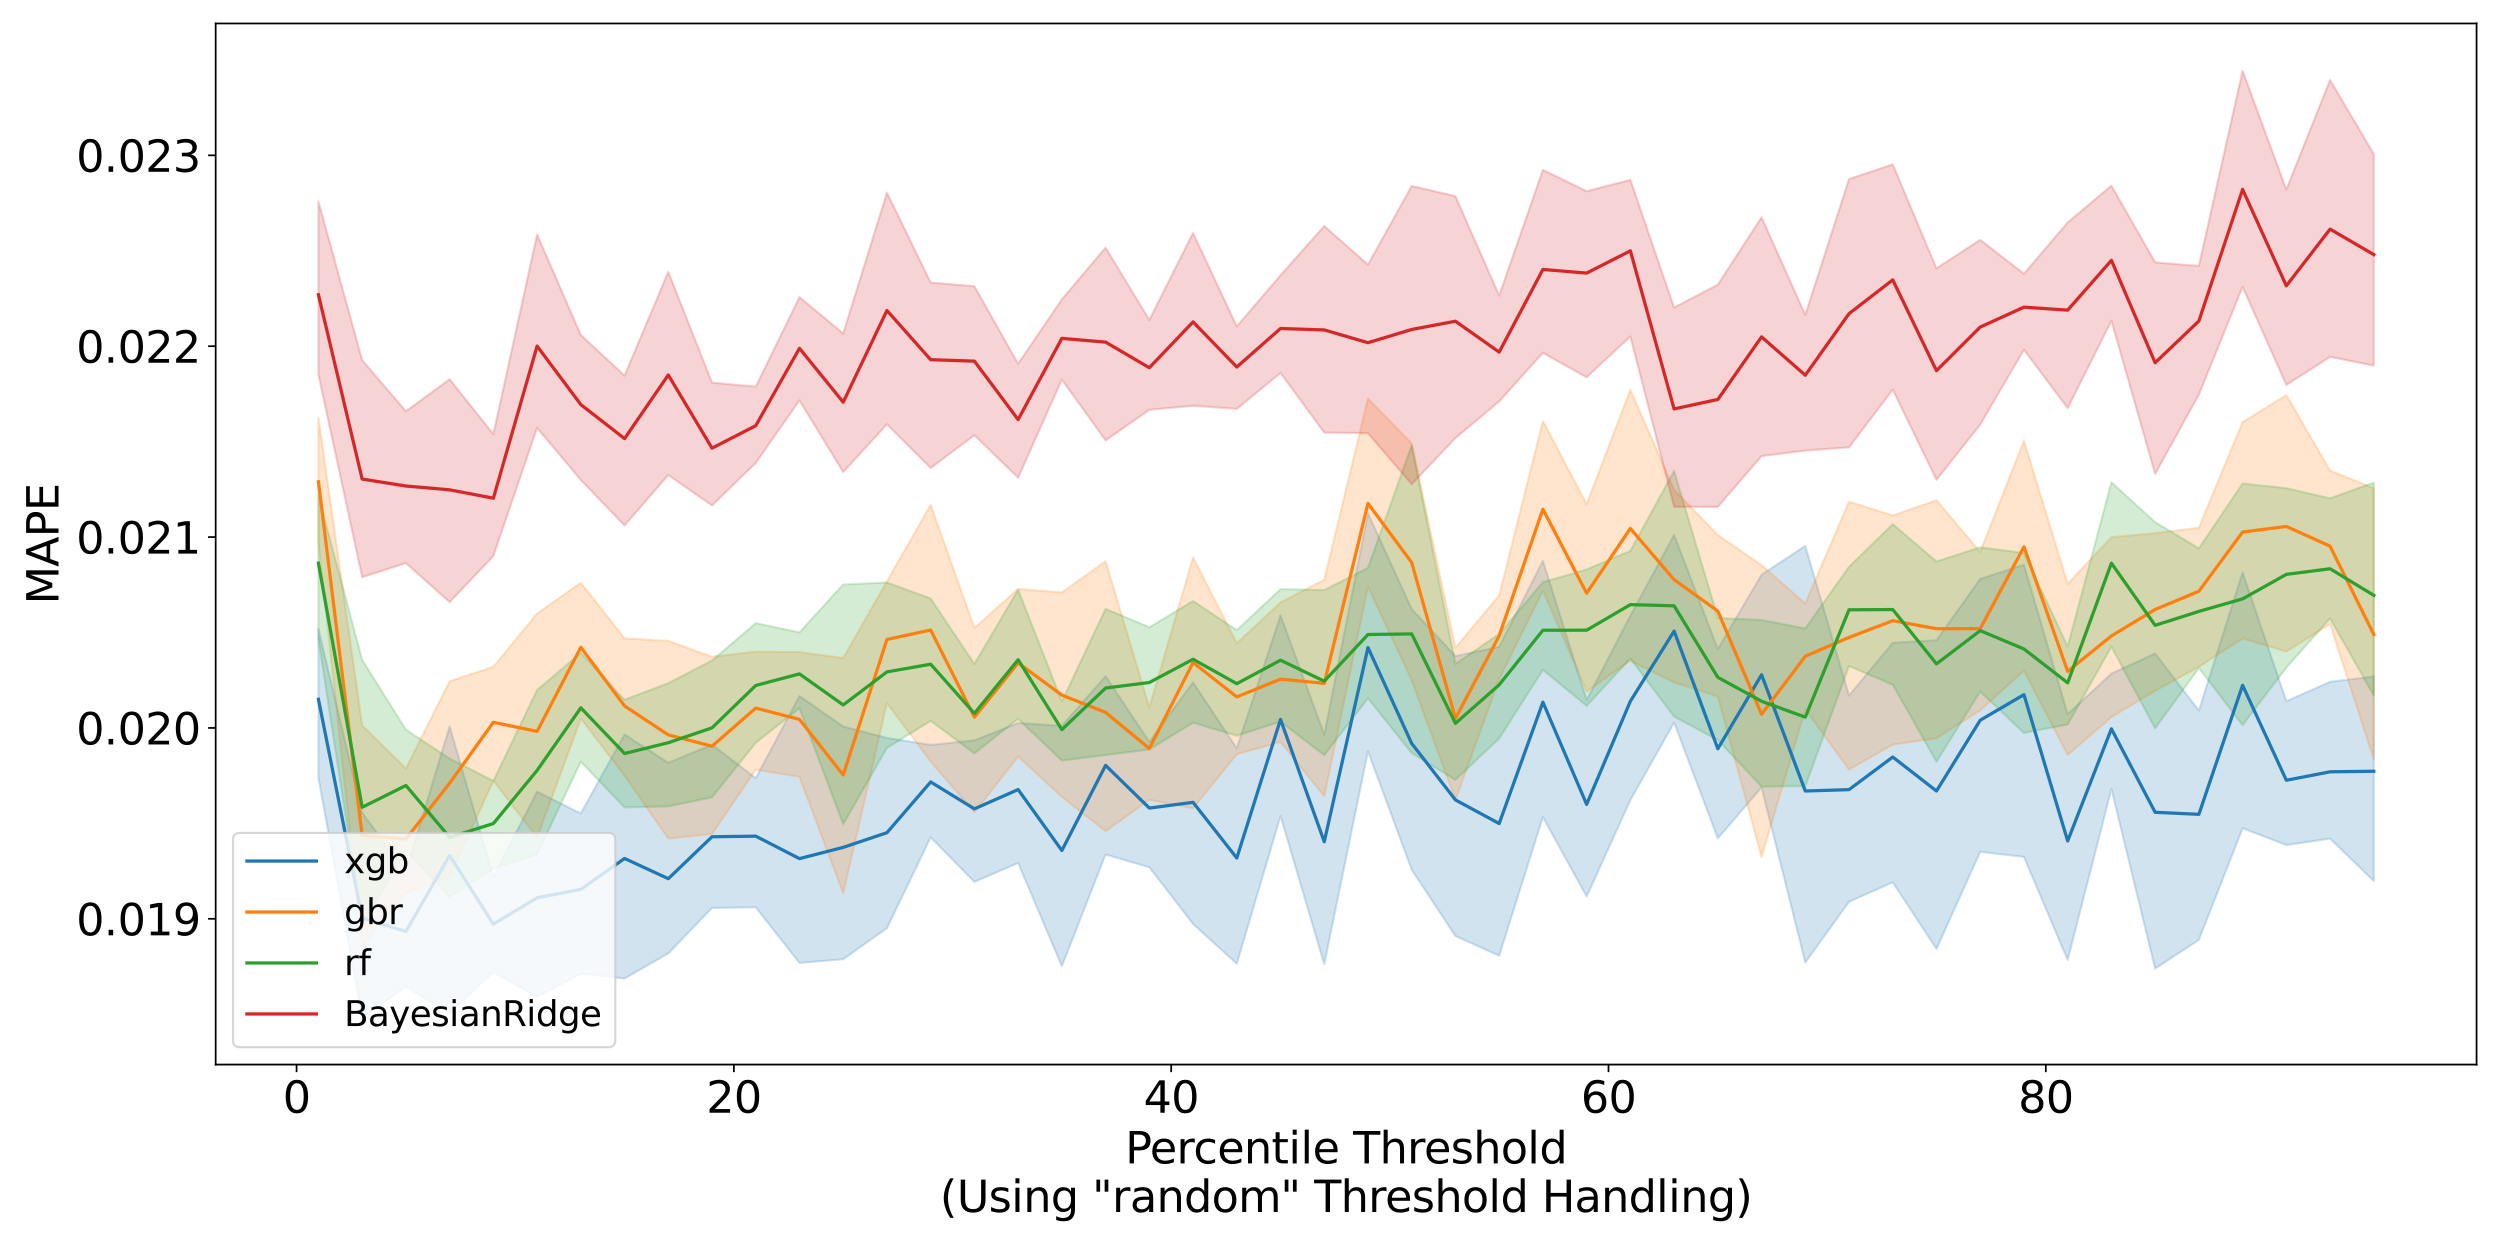 <?xml version="1.0" encoding="utf-8" standalone="no"?>
<!DOCTYPE svg PUBLIC "-//W3C//DTD SVG 1.1//EN"
  "http://www.w3.org/Graphics/SVG/1.1/DTD/svg11.dtd">
<svg xmlns:xlink="http://www.w3.org/1999/xlink" width="1152pt" height="576pt" viewBox="0 0 1152 576" xmlns="http://www.w3.org/2000/svg" version="1.1">
 <defs>
  <style type="text/css">*{stroke-linejoin: round; stroke-linecap: butt}</style>
 </defs>
 <g id="figure_1">
  <g id="patch_1">
   <path d="M 0 576 
L 1152 576 
L 1152 0 
L 0 0 
z
" style="fill: #ffffff"/>
  </g>
  <g id="axes_1">
   <g id="patch_2">
    <path d="M 99.38 490.552 
L 1141.2 490.552 
L 1141.2 10.8 
L 99.38 10.8 
z
" style="fill: #ffffff"/>
   </g>
   <g id="PolyCollection_1">
    <defs>
     <path id="m2c3cbd3c19" d="M 146.735 -286.151 
L 146.735 -217.524 
L 166.887 -107.255 
L 187.038 -121.254 
L 207.189 -109.098 
L 227.34 -128.047 
L 247.492 -116.698 
L 267.643 -127.237 
L 287.794 -125.105 
L 307.946 -136.666 
L 328.097 -157.6 
L 348.248 -157.932 
L 368.399 -132.277 
L 388.551 -133.986 
L 408.702 -148.294 
L 428.853 -190.174 
L 449.004 -169.635 
L 469.156 -178.336 
L 489.307 -130.761 
L 509.458 -182.232 
L 529.609 -176.358 
L 549.761 -150.241 
L 569.912 -131.904 
L 590.063 -199.939 
L 610.214 -131.667 
L 630.366 -229.806 
L 650.517 -175.215 
L 670.668 -144.664 
L 690.819 -135.603 
L 710.971 -199.501 
L 731.122 -162.869 
L 751.273 -207.335 
L 771.424 -243.031 
L 791.576 -189.682 
L 811.727 -213.12 
L 831.878 -132.445 
L 852.029 -160.469 
L 872.181 -169.432 
L 892.332 -138.729 
L 912.483 -183.467 
L 932.634 -181.142 
L 952.786 -133.63 
L 972.937 -212.409 
L 993.088 -129.643 
L 1013.24 -142.918 
L 1033.391 -194.331 
L 1053.542 -186.62 
L 1073.693 -189.55 
L 1093.845 -170.018 
L 1093.845 -264.283 
L 1093.845 -264.283 
L 1073.693 -261.834 
L 1053.542 -252.901 
L 1033.391 -312.299 
L 1013.24 -248.585 
L 993.088 -274.889 
L 972.937 -265.61 
L 952.786 -246.943 
L 932.634 -315.775 
L 912.483 -309.246 
L 892.332 -280.991 
L 872.181 -279.812 
L 852.029 -255.478 
L 831.878 -324.448 
L 811.727 -311.171 
L 791.576 -276.932 
L 771.424 -329.552 
L 751.273 -292.272 
L 731.122 -253.454 
L 710.971 -317.601 
L 690.819 -277.945 
L 670.668 -273.712 
L 650.517 -295.328 
L 630.366 -339.517 
L 610.214 -237.54 
L 590.063 -292.468 
L 569.912 -231.173 
L 549.761 -261.561 
L 529.609 -234.202 
L 509.458 -264.391 
L 489.307 -241.595 
L 469.156 -242.819 
L 449.004 -234.85 
L 428.853 -232.769 
L 408.702 -235.938 
L 388.551 -241.241 
L 368.399 -255.28 
L 348.248 -217.432 
L 328.097 -232.879 
L 307.946 -224.508 
L 287.794 -237.591 
L 267.643 -201.154 
L 247.492 -211.224 
L 227.34 -171.932 
L 207.189 -241.326 
L 187.038 -174.537 
L 166.887 -201.434 
L 146.735 -286.151 
z
" style="stroke: #1f77b4; stroke-opacity: 0.2"/>
    </defs>
    <g clip-path="url(#p893ae09d2e)">
     <use xlink:href="#m2c3cbd3c19" x="0" y="576" style="fill: #1f77b4; fill-opacity: 0.2; stroke: #1f77b4; stroke-opacity: 0.2"/>
    </g>
   </g>
   <g id="PolyCollection_2">
    <defs>
     <path id="mc0ac352862" d="M 146.735 -383.534 
L 146.735 -326.008 
L 166.887 -140.232 
L 187.038 -164.524 
L 207.189 -171.941 
L 227.34 -216.276 
L 247.492 -190.003 
L 267.643 -244.91 
L 287.794 -218.565 
L 307.946 -189.587 
L 328.097 -191.722 
L 348.248 -221.334 
L 368.399 -218.039 
L 388.551 -164.346 
L 408.702 -252.046 
L 428.853 -225.056 
L 449.004 -201.666 
L 469.156 -227.379 
L 489.307 -208.795 
L 509.458 -192.961 
L 529.609 -207.47 
L 549.761 -203.503 
L 569.912 -228.451 
L 590.063 -234.087 
L 610.214 -209.067 
L 630.366 -305.666 
L 650.517 -262.521 
L 670.668 -207.445 
L 690.819 -263.051 
L 710.971 -303.805 
L 731.122 -257.378 
L 751.273 -271.54 
L 771.424 -261.553 
L 791.576 -255.062 
L 811.727 -181.079 
L 831.878 -249.144 
L 852.029 -221.348 
L 872.181 -232.882 
L 892.332 -235.81 
L 912.483 -248.701 
L 932.634 -266.959 
L 952.786 -228.162 
L 972.937 -245.57 
L 993.088 -257.695 
L 1013.24 -268.733 
L 1033.391 -281.8 
L 1053.542 -275.757 
L 1073.693 -288.427 
L 1093.845 -226.08 
L 1093.845 -351.021 
L 1093.845 -351.021 
L 1073.693 -359.148 
L 1053.542 -393.969 
L 1033.391 -381.466 
L 1013.24 -332.814 
L 993.088 -330.298 
L 972.937 -328.483 
L 952.786 -306.934 
L 932.634 -372.979 
L 912.483 -321.577 
L 892.332 -345.492 
L 872.181 -338.479 
L 852.029 -344.841 
L 831.878 -297.911 
L 811.727 -315.57 
L 791.576 -329.488 
L 771.424 -350.324 
L 751.273 -396.38 
L 731.122 -343.705 
L 710.971 -382.022 
L 690.819 -301.627 
L 670.668 -277.541 
L 650.517 -371.632 
L 630.366 -392.308 
L 610.214 -308.871 
L 590.063 -298.366 
L 569.912 -279.578 
L 549.761 -319.139 
L 529.609 -249.971 
L 509.458 -317.379 
L 489.307 -303.003 
L 469.156 -304.608 
L 449.004 -286.631 
L 428.853 -343.39 
L 408.702 -308.098 
L 388.551 -272.777 
L 368.399 -275.509 
L 348.248 -275.695 
L 328.097 -273.377 
L 307.946 -280.691 
L 287.794 -281.833 
L 267.643 -307.468 
L 247.492 -293.276 
L 227.34 -268.733 
L 207.189 -262.072 
L 187.038 -221.887 
L 166.887 -241.757 
L 146.735 -383.534 
z
" style="stroke: #ff7f0e; stroke-opacity: 0.2"/>
    </defs>
    <g clip-path="url(#p893ae09d2e)">
     <use xlink:href="#mc0ac352862" x="0" y="576" style="fill: #ff7f0e; fill-opacity: 0.2; stroke: #ff7f0e; stroke-opacity: 0.2"/>
    </g>
   </g>
   <g id="PolyCollection_3">
    <defs>
     <path id="mad4a4f0d35" d="M 146.735 -347.508 
L 146.735 -281.497 
L 166.887 -149.907 
L 187.038 -184.139 
L 207.189 -162.682 
L 227.34 -175.833 
L 247.492 -182.322 
L 267.643 -225.033 
L 287.794 -203.907 
L 307.946 -204.422 
L 328.097 -208.599 
L 348.248 -233.718 
L 368.399 -249.663 
L 388.551 -196.211 
L 408.702 -231.353 
L 428.853 -243.796 
L 449.004 -228.855 
L 469.156 -244.765 
L 489.307 -225.516 
L 509.458 -228.067 
L 529.609 -230.636 
L 549.761 -242.966 
L 569.912 -236.98 
L 590.063 -243.465 
L 610.214 -227.999 
L 630.366 -254.284 
L 650.517 -228.95 
L 670.668 -216.645 
L 690.819 -235.701 
L 710.971 -267.339 
L 731.122 -250.741 
L 751.273 -272.596 
L 771.424 -245.778 
L 791.576 -235.014 
L 811.727 -213.519 
L 831.878 -213.732 
L 852.029 -269.095 
L 872.181 -260.478 
L 892.332 -224.966 
L 912.483 -257.33 
L 932.634 -238.247 
L 952.786 -242.147 
L 972.937 -278.008 
L 993.088 -240.353 
L 1013.24 -268.184 
L 1033.391 -241.868 
L 1053.542 -268.384 
L 1073.693 -291.046 
L 1093.845 -255.484 
L 1093.845 -353.648 
L 1093.845 -353.648 
L 1073.693 -346.365 
L 1053.542 -351.057 
L 1033.391 -353.205 
L 1013.24 -323.32 
L 993.088 -335.376 
L 972.937 -353.789 
L 952.786 -278.111 
L 932.634 -321.181 
L 912.483 -323.818 
L 892.332 -317.273 
L 872.181 -334.465 
L 852.029 -314.846 
L 831.878 -286.402 
L 811.727 -290.314 
L 791.576 -291.231 
L 771.424 -359.062 
L 751.273 -322.173 
L 731.122 -313.595 
L 710.971 -307.764 
L 690.819 -283.849 
L 670.668 -270.058 
L 650.517 -370.814 
L 630.366 -314.373 
L 610.214 -304.115 
L 590.063 -304.513 
L 569.912 -285.647 
L 549.761 -299.046 
L 529.609 -286.962 
L 509.458 -295.438 
L 489.307 -252.804 
L 469.156 -304.242 
L 449.004 -270.058 
L 428.853 -300.211 
L 408.702 -307.583 
L 388.551 -306.69 
L 368.399 -284.604 
L 348.248 -288.86 
L 328.097 -271.645 
L 307.946 -261.199 
L 287.794 -253.559 
L 267.643 -275.174 
L 247.492 -258.037 
L 227.34 -216.153 
L 207.189 -226.416 
L 187.038 -239.787 
L 166.887 -271.904 
L 146.735 -347.508 
z
" style="stroke: #2ca02c; stroke-opacity: 0.2"/>
    </defs>
    <g clip-path="url(#p893ae09d2e)">
     <use xlink:href="#mad4a4f0d35" x="0" y="576" style="fill: #2ca02c; fill-opacity: 0.2; stroke: #2ca02c; stroke-opacity: 0.2"/>
    </g>
   </g>
   <g id="PolyCollection_4">
    <defs>
     <path id="m370e04ff31" d="M 146.735 -483.235 
L 146.735 -403.344 
L 166.887 -310.024 
L 187.038 -316.518 
L 207.189 -298.532 
L 227.34 -319.762 
L 247.492 -378.831 
L 267.643 -354.822 
L 287.794 -333.839 
L 307.946 -357.134 
L 328.097 -343.059 
L 348.248 -362.679 
L 368.399 -391.475 
L 388.551 -358.488 
L 408.702 -380.457 
L 428.853 -360.327 
L 449.004 -375.444 
L 469.156 -355.845 
L 489.307 -401.091 
L 509.458 -373.067 
L 529.609 -387.157 
L 549.761 -389.008 
L 569.912 -387.603 
L 590.063 -404.126 
L 610.214 -376.642 
L 630.366 -376.393 
L 650.517 -352.879 
L 670.668 -374.121 
L 690.819 -391.02 
L 710.971 -413.405 
L 731.122 -402.143 
L 751.273 -420.951 
L 771.424 -342.48 
L 791.576 -342.408 
L 811.727 -365.824 
L 831.878 -368.377 
L 852.029 -369.859 
L 872.181 -396.463 
L 892.332 -354.908 
L 912.483 -380.372 
L 932.634 -414.847 
L 952.786 -387.912 
L 972.937 -428.147 
L 993.088 -357.583 
L 1013.24 -394.148 
L 1033.391 -443.788 
L 1053.542 -398.613 
L 1073.693 -411.548 
L 1093.845 -407.517 
L 1093.845 -505.067 
L 1093.845 -505.067 
L 1073.693 -539.118 
L 1053.542 -488.686 
L 1033.391 -543.393 
L 1013.24 -453.462 
L 993.088 -455.103 
L 972.937 -490.476 
L 952.786 -473.491 
L 932.634 -449.861 
L 912.483 -465.497 
L 892.332 -452.378 
L 872.181 -500.256 
L 852.029 -493.499 
L 831.878 -430.925 
L 811.727 -475.904 
L 791.576 -444.837 
L 771.424 -434.299 
L 751.273 -493.127 
L 731.122 -487.882 
L 710.971 -497.749 
L 690.819 -439.802 
L 670.668 -485.626 
L 650.517 -490.3 
L 630.366 -454.049 
L 610.214 -471.866 
L 590.063 -449.158 
L 569.912 -425.622 
L 549.761 -468.683 
L 529.609 -428.607 
L 509.458 -461.898 
L 489.307 -438.045 
L 469.156 -408.372 
L 449.004 -444.082 
L 428.853 -445.817 
L 408.702 -487.25 
L 388.551 -422.317 
L 368.399 -439.103 
L 348.248 -397.834 
L 328.097 -399.71 
L 307.946 -450.756 
L 287.794 -402.942 
L 267.643 -421.639 
L 247.492 -467.957 
L 227.34 -375.924 
L 207.189 -401.235 
L 187.038 -386.495 
L 166.887 -410.069 
L 146.735 -483.235 
z
" style="stroke: #d62728; stroke-opacity: 0.2"/>
    </defs>
    <g clip-path="url(#p893ae09d2e)">
     <use xlink:href="#m370e04ff31" x="0" y="576" style="fill: #d62728; fill-opacity: 0.2; stroke: #d62728; stroke-opacity: 0.2"/>
    </g>
   </g>
   <g id="matplotlib.axis_1">
    <g id="xtick_1">
     <g id="line2d_1">
      <defs>
       <path id="mf4f079afed" d="M 0 0 
L 0 3.5 
" style="stroke: #000000; stroke-width: 0.8"/>
      </defs>
      <g>
       <use xlink:href="#mf4f079afed" x="136.66" y="490.552" style="stroke: #000000; stroke-width: 0.8"/>
      </g>
     </g>
     <g id="text_1">
      <!-- 0 -->
      <g transform="translate(130.297 512.749) scale(0.2 -0.2)">
       <defs>
        <path id="DejaVuSans-30" d="M 2034 4250 
Q 1547 4250 1301 3770 
Q 1056 3291 1056 2328 
Q 1056 1369 1301 889 
Q 1547 409 2034 409 
Q 2525 409 2770 889 
Q 3016 1369 3016 2328 
Q 3016 3291 2770 3770 
Q 2525 4250 2034 4250 
z
M 2034 4750 
Q 2819 4750 3233 4129 
Q 3647 3509 3647 2328 
Q 3647 1150 3233 529 
Q 2819 -91 2034 -91 
Q 1250 -91 836 529 
Q 422 1150 422 2328 
Q 422 3509 836 4129 
Q 1250 4750 2034 4750 
z
" transform="scale(0.016)"/>
       </defs>
       <use xlink:href="#DejaVuSans-30"/>
      </g>
     </g>
    </g>
    <g id="xtick_2">
     <g id="line2d_2">
      <g>
       <use xlink:href="#mf4f079afed" x="338.172" y="490.552" style="stroke: #000000; stroke-width: 0.8"/>
      </g>
     </g>
     <g id="text_2">
      <!-- 20 -->
      <g transform="translate(325.447 512.749) scale(0.2 -0.2)">
       <defs>
        <path id="DejaVuSans-32" d="M 1228 531 
L 3431 531 
L 3431 0 
L 469 0 
L 469 531 
Q 828 903 1448 1529 
Q 2069 2156 2228 2338 
Q 2531 2678 2651 2914 
Q 2772 3150 2772 3378 
Q 2772 3750 2511 3984 
Q 2250 4219 1831 4219 
Q 1534 4219 1204 4116 
Q 875 4013 500 3803 
L 500 4441 
Q 881 4594 1212 4672 
Q 1544 4750 1819 4750 
Q 2544 4750 2975 4387 
Q 3406 4025 3406 3419 
Q 3406 3131 3298 2873 
Q 3191 2616 2906 2266 
Q 2828 2175 2409 1742 
Q 1991 1309 1228 531 
z
" transform="scale(0.016)"/>
       </defs>
       <use xlink:href="#DejaVuSans-32"/>
       <use xlink:href="#DejaVuSans-30" x="63.623"/>
      </g>
     </g>
    </g>
    <g id="xtick_3">
     <g id="line2d_3">
      <g>
       <use xlink:href="#mf4f079afed" x="539.685" y="490.552" style="stroke: #000000; stroke-width: 0.8"/>
      </g>
     </g>
     <g id="text_3">
      <!-- 40 -->
      <g transform="translate(526.96 512.749) scale(0.2 -0.2)">
       <defs>
        <path id="DejaVuSans-34" d="M 2419 4116 
L 825 1625 
L 2419 1625 
L 2419 4116 
z
M 2253 4666 
L 3047 4666 
L 3047 1625 
L 3713 1625 
L 3713 1100 
L 3047 1100 
L 3047 0 
L 2419 0 
L 2419 1100 
L 313 1100 
L 313 1709 
L 2253 4666 
z
" transform="scale(0.016)"/>
       </defs>
       <use xlink:href="#DejaVuSans-34"/>
       <use xlink:href="#DejaVuSans-30" x="63.623"/>
      </g>
     </g>
    </g>
    <g id="xtick_4">
     <g id="line2d_4">
      <g>
       <use xlink:href="#mf4f079afed" x="741.198" y="490.552" style="stroke: #000000; stroke-width: 0.8"/>
      </g>
     </g>
     <g id="text_4">
      <!-- 60 -->
      <g transform="translate(728.473 512.749) scale(0.2 -0.2)">
       <defs>
        <path id="DejaVuSans-36" d="M 2113 2584 
Q 1688 2584 1439 2293 
Q 1191 2003 1191 1497 
Q 1191 994 1439 701 
Q 1688 409 2113 409 
Q 2538 409 2786 701 
Q 3034 994 3034 1497 
Q 3034 2003 2786 2293 
Q 2538 2584 2113 2584 
z
M 3366 4563 
L 3366 3988 
Q 3128 4100 2886 4159 
Q 2644 4219 2406 4219 
Q 1781 4219 1451 3797 
Q 1122 3375 1075 2522 
Q 1259 2794 1537 2939 
Q 1816 3084 2150 3084 
Q 2853 3084 3261 2657 
Q 3669 2231 3669 1497 
Q 3669 778 3244 343 
Q 2819 -91 2113 -91 
Q 1303 -91 875 529 
Q 447 1150 447 2328 
Q 447 3434 972 4092 
Q 1497 4750 2381 4750 
Q 2619 4750 2861 4703 
Q 3103 4656 3366 4563 
z
" transform="scale(0.016)"/>
       </defs>
       <use xlink:href="#DejaVuSans-36"/>
       <use xlink:href="#DejaVuSans-30" x="63.623"/>
      </g>
     </g>
    </g>
    <g id="xtick_5">
     <g id="line2d_5">
      <g>
       <use xlink:href="#mf4f079afed" x="942.71" y="490.552" style="stroke: #000000; stroke-width: 0.8"/>
      </g>
     </g>
     <g id="text_5">
      <!-- 80 -->
      <g transform="translate(929.985 512.749) scale(0.2 -0.2)">
       <defs>
        <path id="DejaVuSans-38" d="M 2034 2216 
Q 1584 2216 1326 1975 
Q 1069 1734 1069 1313 
Q 1069 891 1326 650 
Q 1584 409 2034 409 
Q 2484 409 2743 651 
Q 3003 894 3003 1313 
Q 3003 1734 2745 1975 
Q 2488 2216 2034 2216 
z
M 1403 2484 
Q 997 2584 770 2862 
Q 544 3141 544 3541 
Q 544 4100 942 4425 
Q 1341 4750 2034 4750 
Q 2731 4750 3128 4425 
Q 3525 4100 3525 3541 
Q 3525 3141 3298 2862 
Q 3072 2584 2669 2484 
Q 3125 2378 3379 2068 
Q 3634 1759 3634 1313 
Q 3634 634 3220 271 
Q 2806 -91 2034 -91 
Q 1263 -91 848 271 
Q 434 634 434 1313 
Q 434 1759 690 2068 
Q 947 2378 1403 2484 
z
M 1172 3481 
Q 1172 3119 1398 2916 
Q 1625 2713 2034 2713 
Q 2441 2713 2670 2916 
Q 2900 3119 2900 3481 
Q 2900 3844 2670 4047 
Q 2441 4250 2034 4250 
Q 1625 4250 1398 4047 
Q 1172 3844 1172 3481 
z
" transform="scale(0.016)"/>
       </defs>
       <use xlink:href="#DejaVuSans-38"/>
       <use xlink:href="#DejaVuSans-30" x="63.623"/>
      </g>
     </g>
    </g>
    <g id="text_6">
     <!-- Percentile Threshold -->
     <g transform="translate(518.51 536.105) scale(0.2 -0.2)">
      <defs>
       <path id="DejaVuSans-50" d="M 1259 4147 
L 1259 2394 
L 2053 2394 
Q 2494 2394 2734 2622 
Q 2975 2850 2975 3272 
Q 2975 3691 2734 3919 
Q 2494 4147 2053 4147 
L 1259 4147 
z
M 628 4666 
L 2053 4666 
Q 2838 4666 3239 4311 
Q 3641 3956 3641 3272 
Q 3641 2581 3239 2228 
Q 2838 1875 2053 1875 
L 1259 1875 
L 1259 0 
L 628 0 
L 628 4666 
z
" transform="scale(0.016)"/>
       <path id="DejaVuSans-65" d="M 3597 1894 
L 3597 1613 
L 953 1613 
Q 991 1019 1311 708 
Q 1631 397 2203 397 
Q 2534 397 2845 478 
Q 3156 559 3463 722 
L 3463 178 
Q 3153 47 2828 -22 
Q 2503 -91 2169 -91 
Q 1331 -91 842 396 
Q 353 884 353 1716 
Q 353 2575 817 3079 
Q 1281 3584 2069 3584 
Q 2775 3584 3186 3129 
Q 3597 2675 3597 1894 
z
M 3022 2063 
Q 3016 2534 2758 2815 
Q 2500 3097 2075 3097 
Q 1594 3097 1305 2825 
Q 1016 2553 972 2059 
L 3022 2063 
z
" transform="scale(0.016)"/>
       <path id="DejaVuSans-72" d="M 2631 2963 
Q 2534 3019 2420 3045 
Q 2306 3072 2169 3072 
Q 1681 3072 1420 2755 
Q 1159 2438 1159 1844 
L 1159 0 
L 581 0 
L 581 3500 
L 1159 3500 
L 1159 2956 
Q 1341 3275 1631 3429 
Q 1922 3584 2338 3584 
Q 2397 3584 2469 3576 
Q 2541 3569 2628 3553 
L 2631 2963 
z
" transform="scale(0.016)"/>
       <path id="DejaVuSans-63" d="M 3122 3366 
L 3122 2828 
Q 2878 2963 2633 3030 
Q 2388 3097 2138 3097 
Q 1578 3097 1268 2742 
Q 959 2388 959 1747 
Q 959 1106 1268 751 
Q 1578 397 2138 397 
Q 2388 397 2633 464 
Q 2878 531 3122 666 
L 3122 134 
Q 2881 22 2623 -34 
Q 2366 -91 2075 -91 
Q 1284 -91 818 406 
Q 353 903 353 1747 
Q 353 2603 823 3093 
Q 1294 3584 2113 3584 
Q 2378 3584 2631 3529 
Q 2884 3475 3122 3366 
z
" transform="scale(0.016)"/>
       <path id="DejaVuSans-6e" d="M 3513 2113 
L 3513 0 
L 2938 0 
L 2938 2094 
Q 2938 2591 2744 2837 
Q 2550 3084 2163 3084 
Q 1697 3084 1428 2787 
Q 1159 2491 1159 1978 
L 1159 0 
L 581 0 
L 581 3500 
L 1159 3500 
L 1159 2956 
Q 1366 3272 1645 3428 
Q 1925 3584 2291 3584 
Q 2894 3584 3203 3211 
Q 3513 2838 3513 2113 
z
" transform="scale(0.016)"/>
       <path id="DejaVuSans-74" d="M 1172 4494 
L 1172 3500 
L 2356 3500 
L 2356 3053 
L 1172 3053 
L 1172 1153 
Q 1172 725 1289 603 
Q 1406 481 1766 481 
L 2356 481 
L 2356 0 
L 1766 0 
Q 1100 0 847 248 
Q 594 497 594 1153 
L 594 3053 
L 172 3053 
L 172 3500 
L 594 3500 
L 594 4494 
L 1172 4494 
z
" transform="scale(0.016)"/>
       <path id="DejaVuSans-69" d="M 603 3500 
L 1178 3500 
L 1178 0 
L 603 0 
L 603 3500 
z
M 603 4863 
L 1178 4863 
L 1178 4134 
L 603 4134 
L 603 4863 
z
" transform="scale(0.016)"/>
       <path id="DejaVuSans-6c" d="M 603 4863 
L 1178 4863 
L 1178 0 
L 603 0 
L 603 4863 
z
" transform="scale(0.016)"/>
       <path id="DejaVuSans-20" transform="scale(0.016)"/>
       <path id="DejaVuSans-54" d="M -19 4666 
L 3928 4666 
L 3928 4134 
L 2272 4134 
L 2272 0 
L 1638 0 
L 1638 4134 
L -19 4134 
L -19 4666 
z
" transform="scale(0.016)"/>
       <path id="DejaVuSans-68" d="M 3513 2113 
L 3513 0 
L 2938 0 
L 2938 2094 
Q 2938 2591 2744 2837 
Q 2550 3084 2163 3084 
Q 1697 3084 1428 2787 
Q 1159 2491 1159 1978 
L 1159 0 
L 581 0 
L 581 4863 
L 1159 4863 
L 1159 2956 
Q 1366 3272 1645 3428 
Q 1925 3584 2291 3584 
Q 2894 3584 3203 3211 
Q 3513 2838 3513 2113 
z
" transform="scale(0.016)"/>
       <path id="DejaVuSans-73" d="M 2834 3397 
L 2834 2853 
Q 2591 2978 2328 3040 
Q 2066 3103 1784 3103 
Q 1356 3103 1142 2972 
Q 928 2841 928 2578 
Q 928 2378 1081 2264 
Q 1234 2150 1697 2047 
L 1894 2003 
Q 2506 1872 2764 1633 
Q 3022 1394 3022 966 
Q 3022 478 2636 193 
Q 2250 -91 1575 -91 
Q 1294 -91 989 -36 
Q 684 19 347 128 
L 347 722 
Q 666 556 975 473 
Q 1284 391 1588 391 
Q 1994 391 2212 530 
Q 2431 669 2431 922 
Q 2431 1156 2273 1281 
Q 2116 1406 1581 1522 
L 1381 1569 
Q 847 1681 609 1914 
Q 372 2147 372 2553 
Q 372 3047 722 3315 
Q 1072 3584 1716 3584 
Q 2034 3584 2315 3537 
Q 2597 3491 2834 3397 
z
" transform="scale(0.016)"/>
       <path id="DejaVuSans-6f" d="M 1959 3097 
Q 1497 3097 1228 2736 
Q 959 2375 959 1747 
Q 959 1119 1226 758 
Q 1494 397 1959 397 
Q 2419 397 2687 759 
Q 2956 1122 2956 1747 
Q 2956 2369 2687 2733 
Q 2419 3097 1959 3097 
z
M 1959 3584 
Q 2709 3584 3137 3096 
Q 3566 2609 3566 1747 
Q 3566 888 3137 398 
Q 2709 -91 1959 -91 
Q 1206 -91 779 398 
Q 353 888 353 1747 
Q 353 2609 779 3096 
Q 1206 3584 1959 3584 
z
" transform="scale(0.016)"/>
       <path id="DejaVuSans-64" d="M 2906 2969 
L 2906 4863 
L 3481 4863 
L 3481 0 
L 2906 0 
L 2906 525 
Q 2725 213 2448 61 
Q 2172 -91 1784 -91 
Q 1150 -91 751 415 
Q 353 922 353 1747 
Q 353 2572 751 3078 
Q 1150 3584 1784 3584 
Q 2172 3584 2448 3432 
Q 2725 3281 2906 2969 
z
M 947 1747 
Q 947 1113 1208 752 
Q 1469 391 1925 391 
Q 2381 391 2643 752 
Q 2906 1113 2906 1747 
Q 2906 2381 2643 2742 
Q 2381 3103 1925 3103 
Q 1469 3103 1208 2742 
Q 947 2381 947 1747 
z
" transform="scale(0.016)"/>
      </defs>
      <use xlink:href="#DejaVuSans-50"/>
      <use xlink:href="#DejaVuSans-65" x="56.678"/>
      <use xlink:href="#DejaVuSans-72" x="118.201"/>
      <use xlink:href="#DejaVuSans-63" x="157.064"/>
      <use xlink:href="#DejaVuSans-65" x="212.045"/>
      <use xlink:href="#DejaVuSans-6e" x="273.568"/>
      <use xlink:href="#DejaVuSans-74" x="336.947"/>
      <use xlink:href="#DejaVuSans-69" x="376.156"/>
      <use xlink:href="#DejaVuSans-6c" x="403.939"/>
      <use xlink:href="#DejaVuSans-65" x="431.723"/>
      <use xlink:href="#DejaVuSans-20" x="493.246"/>
      <use xlink:href="#DejaVuSans-54" x="525.033"/>
      <use xlink:href="#DejaVuSans-68" x="586.117"/>
      <use xlink:href="#DejaVuSans-72" x="649.496"/>
      <use xlink:href="#DejaVuSans-65" x="688.359"/>
      <use xlink:href="#DejaVuSans-73" x="749.883"/>
      <use xlink:href="#DejaVuSans-68" x="801.982"/>
      <use xlink:href="#DejaVuSans-6f" x="865.361"/>
      <use xlink:href="#DejaVuSans-6c" x="926.543"/>
      <use xlink:href="#DejaVuSans-64" x="954.326"/>
     </g>
     <!-- (Using "random" Threshold Handling) -->
     <g transform="translate(433.123 558.501) scale(0.2 -0.2)">
      <defs>
       <path id="DejaVuSans-28" d="M 1984 4856 
Q 1566 4138 1362 3434 
Q 1159 2731 1159 2009 
Q 1159 1288 1364 580 
Q 1569 -128 1984 -844 
L 1484 -844 
Q 1016 -109 783 600 
Q 550 1309 550 2009 
Q 550 2706 781 3412 
Q 1013 4119 1484 4856 
L 1984 4856 
z
" transform="scale(0.016)"/>
       <path id="DejaVuSans-55" d="M 556 4666 
L 1191 4666 
L 1191 1831 
Q 1191 1081 1462 751 
Q 1734 422 2344 422 
Q 2950 422 3222 751 
Q 3494 1081 3494 1831 
L 3494 4666 
L 4128 4666 
L 4128 1753 
Q 4128 841 3676 375 
Q 3225 -91 2344 -91 
Q 1459 -91 1007 375 
Q 556 841 556 1753 
L 556 4666 
z
" transform="scale(0.016)"/>
       <path id="DejaVuSans-67" d="M 2906 1791 
Q 2906 2416 2648 2759 
Q 2391 3103 1925 3103 
Q 1463 3103 1205 2759 
Q 947 2416 947 1791 
Q 947 1169 1205 825 
Q 1463 481 1925 481 
Q 2391 481 2648 825 
Q 2906 1169 2906 1791 
z
M 3481 434 
Q 3481 -459 3084 -895 
Q 2688 -1331 1869 -1331 
Q 1566 -1331 1297 -1286 
Q 1028 -1241 775 -1147 
L 775 -588 
Q 1028 -725 1275 -790 
Q 1522 -856 1778 -856 
Q 2344 -856 2625 -561 
Q 2906 -266 2906 331 
L 2906 616 
Q 2728 306 2450 153 
Q 2172 0 1784 0 
Q 1141 0 747 490 
Q 353 981 353 1791 
Q 353 2603 747 3093 
Q 1141 3584 1784 3584 
Q 2172 3584 2450 3431 
Q 2728 3278 2906 2969 
L 2906 3500 
L 3481 3500 
L 3481 434 
z
" transform="scale(0.016)"/>
       <path id="DejaVuSans-22" d="M 1147 4666 
L 1147 2931 
L 616 2931 
L 616 4666 
L 1147 4666 
z
M 2328 4666 
L 2328 2931 
L 1797 2931 
L 1797 4666 
L 2328 4666 
z
" transform="scale(0.016)"/>
       <path id="DejaVuSans-61" d="M 2194 1759 
Q 1497 1759 1228 1600 
Q 959 1441 959 1056 
Q 959 750 1161 570 
Q 1363 391 1709 391 
Q 2188 391 2477 730 
Q 2766 1069 2766 1631 
L 2766 1759 
L 2194 1759 
z
M 3341 1997 
L 3341 0 
L 2766 0 
L 2766 531 
Q 2569 213 2275 61 
Q 1981 -91 1556 -91 
Q 1019 -91 701 211 
Q 384 513 384 1019 
Q 384 1609 779 1909 
Q 1175 2209 1959 2209 
L 2766 2209 
L 2766 2266 
Q 2766 2663 2505 2880 
Q 2244 3097 1772 3097 
Q 1472 3097 1187 3025 
Q 903 2953 641 2809 
L 641 3341 
Q 956 3463 1253 3523 
Q 1550 3584 1831 3584 
Q 2591 3584 2966 3190 
Q 3341 2797 3341 1997 
z
" transform="scale(0.016)"/>
       <path id="DejaVuSans-6d" d="M 3328 2828 
Q 3544 3216 3844 3400 
Q 4144 3584 4550 3584 
Q 5097 3584 5394 3201 
Q 5691 2819 5691 2113 
L 5691 0 
L 5113 0 
L 5113 2094 
Q 5113 2597 4934 2840 
Q 4756 3084 4391 3084 
Q 3944 3084 3684 2787 
Q 3425 2491 3425 1978 
L 3425 0 
L 2847 0 
L 2847 2094 
Q 2847 2600 2669 2842 
Q 2491 3084 2119 3084 
Q 1678 3084 1418 2786 
Q 1159 2488 1159 1978 
L 1159 0 
L 581 0 
L 581 3500 
L 1159 3500 
L 1159 2956 
Q 1356 3278 1631 3431 
Q 1906 3584 2284 3584 
Q 2666 3584 2933 3390 
Q 3200 3197 3328 2828 
z
" transform="scale(0.016)"/>
       <path id="DejaVuSans-48" d="M 628 4666 
L 1259 4666 
L 1259 2753 
L 3553 2753 
L 3553 4666 
L 4184 4666 
L 4184 0 
L 3553 0 
L 3553 2222 
L 1259 2222 
L 1259 0 
L 628 0 
L 628 4666 
z
" transform="scale(0.016)"/>
       <path id="DejaVuSans-29" d="M 513 4856 
L 1013 4856 
Q 1481 4119 1714 3412 
Q 1947 2706 1947 2009 
Q 1947 1309 1714 600 
Q 1481 -109 1013 -844 
L 513 -844 
Q 928 -128 1133 580 
Q 1338 1288 1338 2009 
Q 1338 2731 1133 3434 
Q 928 4138 513 4856 
z
" transform="scale(0.016)"/>
      </defs>
      <use xlink:href="#DejaVuSans-28"/>
      <use xlink:href="#DejaVuSans-55" x="39.014"/>
      <use xlink:href="#DejaVuSans-73" x="112.207"/>
      <use xlink:href="#DejaVuSans-69" x="164.307"/>
      <use xlink:href="#DejaVuSans-6e" x="192.09"/>
      <use xlink:href="#DejaVuSans-67" x="255.469"/>
      <use xlink:href="#DejaVuSans-20" x="318.945"/>
      <use xlink:href="#DejaVuSans-22" x="350.732"/>
      <use xlink:href="#DejaVuSans-72" x="396.729"/>
      <use xlink:href="#DejaVuSans-61" x="437.842"/>
      <use xlink:href="#DejaVuSans-6e" x="499.121"/>
      <use xlink:href="#DejaVuSans-64" x="562.5"/>
      <use xlink:href="#DejaVuSans-6f" x="625.977"/>
      <use xlink:href="#DejaVuSans-6d" x="687.158"/>
      <use xlink:href="#DejaVuSans-22" x="784.57"/>
      <use xlink:href="#DejaVuSans-20" x="830.566"/>
      <use xlink:href="#DejaVuSans-54" x="862.354"/>
      <use xlink:href="#DejaVuSans-68" x="923.438"/>
      <use xlink:href="#DejaVuSans-72" x="986.816"/>
      <use xlink:href="#DejaVuSans-65" x="1025.68"/>
      <use xlink:href="#DejaVuSans-73" x="1087.203"/>
      <use xlink:href="#DejaVuSans-68" x="1139.303"/>
      <use xlink:href="#DejaVuSans-6f" x="1202.682"/>
      <use xlink:href="#DejaVuSans-6c" x="1263.863"/>
      <use xlink:href="#DejaVuSans-64" x="1291.646"/>
      <use xlink:href="#DejaVuSans-20" x="1355.123"/>
      <use xlink:href="#DejaVuSans-48" x="1386.91"/>
      <use xlink:href="#DejaVuSans-61" x="1462.105"/>
      <use xlink:href="#DejaVuSans-6e" x="1523.385"/>
      <use xlink:href="#DejaVuSans-64" x="1586.764"/>
      <use xlink:href="#DejaVuSans-6c" x="1650.24"/>
      <use xlink:href="#DejaVuSans-69" x="1678.023"/>
      <use xlink:href="#DejaVuSans-6e" x="1705.807"/>
      <use xlink:href="#DejaVuSans-67" x="1769.186"/>
      <use xlink:href="#DejaVuSans-29" x="1832.662"/>
     </g>
    </g>
   </g>
   <g id="matplotlib.axis_2">
    <g id="ytick_1">
     <g id="line2d_6">
      <defs>
       <path id="m131ac7b305" d="M 0 0 
L -3.5 0 
" style="stroke: #000000; stroke-width: 0.8"/>
      </defs>
      <g>
       <use xlink:href="#m131ac7b305" x="99.38" y="423.393" style="stroke: #000000; stroke-width: 0.8"/>
      </g>
     </g>
     <g id="text_7">
      <!-- 0.019 -->
      <g transform="translate(35.124 430.991) scale(0.2 -0.2)">
       <defs>
        <path id="DejaVuSans-2e" d="M 684 794 
L 1344 794 
L 1344 0 
L 684 0 
L 684 794 
z
" transform="scale(0.016)"/>
        <path id="DejaVuSans-31" d="M 794 531 
L 1825 531 
L 1825 4091 
L 703 3866 
L 703 4441 
L 1819 4666 
L 2450 4666 
L 2450 531 
L 3481 531 
L 3481 0 
L 794 0 
L 794 531 
z
" transform="scale(0.016)"/>
        <path id="DejaVuSans-39" d="M 703 97 
L 703 672 
Q 941 559 1184 500 
Q 1428 441 1663 441 
Q 2288 441 2617 861 
Q 2947 1281 2994 2138 
Q 2813 1869 2534 1725 
Q 2256 1581 1919 1581 
Q 1219 1581 811 2004 
Q 403 2428 403 3163 
Q 403 3881 828 4315 
Q 1253 4750 1959 4750 
Q 2769 4750 3195 4129 
Q 3622 3509 3622 2328 
Q 3622 1225 3098 567 
Q 2575 -91 1691 -91 
Q 1453 -91 1209 -44 
Q 966 3 703 97 
z
M 1959 2075 
Q 2384 2075 2632 2365 
Q 2881 2656 2881 3163 
Q 2881 3666 2632 3958 
Q 2384 4250 1959 4250 
Q 1534 4250 1286 3958 
Q 1038 3666 1038 3163 
Q 1038 2656 1286 2365 
Q 1534 2075 1959 2075 
z
" transform="scale(0.016)"/>
       </defs>
       <use xlink:href="#DejaVuSans-30"/>
       <use xlink:href="#DejaVuSans-2e" x="63.623"/>
       <use xlink:href="#DejaVuSans-30" x="95.41"/>
       <use xlink:href="#DejaVuSans-31" x="159.033"/>
       <use xlink:href="#DejaVuSans-39" x="222.656"/>
      </g>
     </g>
    </g>
    <g id="ytick_2">
     <g id="line2d_7">
      <g>
       <use xlink:href="#m131ac7b305" x="99.38" y="335.44" style="stroke: #000000; stroke-width: 0.8"/>
      </g>
     </g>
     <g id="text_8">
      <!-- 0.020 -->
      <g transform="translate(35.124 343.039) scale(0.2 -0.2)">
       <use xlink:href="#DejaVuSans-30"/>
       <use xlink:href="#DejaVuSans-2e" x="63.623"/>
       <use xlink:href="#DejaVuSans-30" x="95.41"/>
       <use xlink:href="#DejaVuSans-32" x="159.033"/>
       <use xlink:href="#DejaVuSans-30" x="222.656"/>
      </g>
     </g>
    </g>
    <g id="ytick_3">
     <g id="line2d_8">
      <g>
       <use xlink:href="#m131ac7b305" x="99.38" y="247.488" style="stroke: #000000; stroke-width: 0.8"/>
      </g>
     </g>
     <g id="text_9">
      <!-- 0.021 -->
      <g transform="translate(35.124 255.086) scale(0.2 -0.2)">
       <use xlink:href="#DejaVuSans-30"/>
       <use xlink:href="#DejaVuSans-2e" x="63.623"/>
       <use xlink:href="#DejaVuSans-30" x="95.41"/>
       <use xlink:href="#DejaVuSans-32" x="159.033"/>
       <use xlink:href="#DejaVuSans-31" x="222.656"/>
      </g>
     </g>
    </g>
    <g id="ytick_4">
     <g id="line2d_9">
      <g>
       <use xlink:href="#m131ac7b305" x="99.38" y="159.535" style="stroke: #000000; stroke-width: 0.8"/>
      </g>
     </g>
     <g id="text_10">
      <!-- 0.022 -->
      <g transform="translate(35.124 167.134) scale(0.2 -0.2)">
       <use xlink:href="#DejaVuSans-30"/>
       <use xlink:href="#DejaVuSans-2e" x="63.623"/>
       <use xlink:href="#DejaVuSans-30" x="95.41"/>
       <use xlink:href="#DejaVuSans-32" x="159.033"/>
       <use xlink:href="#DejaVuSans-32" x="222.656"/>
      </g>
     </g>
    </g>
    <g id="ytick_5">
     <g id="line2d_10">
      <g>
       <use xlink:href="#m131ac7b305" x="99.38" y="71.583" style="stroke: #000000; stroke-width: 0.8"/>
      </g>
     </g>
     <g id="text_11">
      <!-- 0.023 -->
      <g transform="translate(35.124 79.181) scale(0.2 -0.2)">
       <defs>
        <path id="DejaVuSans-33" d="M 2597 2516 
Q 3050 2419 3304 2112 
Q 3559 1806 3559 1356 
Q 3559 666 3084 287 
Q 2609 -91 1734 -91 
Q 1441 -91 1130 -33 
Q 819 25 488 141 
L 488 750 
Q 750 597 1062 519 
Q 1375 441 1716 441 
Q 2309 441 2620 675 
Q 2931 909 2931 1356 
Q 2931 1769 2642 2001 
Q 2353 2234 1838 2234 
L 1294 2234 
L 1294 2753 
L 1863 2753 
Q 2328 2753 2575 2939 
Q 2822 3125 2822 3475 
Q 2822 3834 2567 4026 
Q 2313 4219 1838 4219 
Q 1578 4219 1281 4162 
Q 984 4106 628 3988 
L 628 4550 
Q 988 4650 1302 4700 
Q 1616 4750 1894 4750 
Q 2613 4750 3031 4423 
Q 3450 4097 3450 3541 
Q 3450 3153 3228 2886 
Q 3006 2619 2597 2516 
z
" transform="scale(0.016)"/>
       </defs>
       <use xlink:href="#DejaVuSans-30"/>
       <use xlink:href="#DejaVuSans-2e" x="63.623"/>
       <use xlink:href="#DejaVuSans-30" x="95.41"/>
       <use xlink:href="#DejaVuSans-32" x="159.033"/>
       <use xlink:href="#DejaVuSans-33" x="222.656"/>
      </g>
     </g>
    </g>
    <g id="text_12">
     <!-- MAPE -->
     <g transform="translate(26.964 278.493) rotate(-90) scale(0.2 -0.2)">
      <defs>
       <path id="DejaVuSans-4d" d="M 628 4666 
L 1569 4666 
L 2759 1491 
L 3956 4666 
L 4897 4666 
L 4897 0 
L 4281 0 
L 4281 4097 
L 3078 897 
L 2444 897 
L 1241 4097 
L 1241 0 
L 628 0 
L 628 4666 
z
" transform="scale(0.016)"/>
       <path id="DejaVuSans-41" d="M 2188 4044 
L 1331 1722 
L 3047 1722 
L 2188 4044 
z
M 1831 4666 
L 2547 4666 
L 4325 0 
L 3669 0 
L 3244 1197 
L 1141 1197 
L 716 0 
L 50 0 
L 1831 4666 
z
" transform="scale(0.016)"/>
       <path id="DejaVuSans-45" d="M 628 4666 
L 3578 4666 
L 3578 4134 
L 1259 4134 
L 1259 2753 
L 3481 2753 
L 3481 2222 
L 1259 2222 
L 1259 531 
L 3634 531 
L 3634 0 
L 628 0 
L 628 4666 
z
" transform="scale(0.016)"/>
      </defs>
      <use xlink:href="#DejaVuSans-4d"/>
      <use xlink:href="#DejaVuSans-41" x="86.279"/>
      <use xlink:href="#DejaVuSans-50" x="154.688"/>
      <use xlink:href="#DejaVuSans-45" x="214.99"/>
     </g>
    </g>
   </g>
   <g id="line2d_11">
    <path d="M 146.735 322.228 
L 166.887 423.024 
L 187.038 429.209 
L 207.189 394.232 
L 227.34 425.833 
L 247.492 413.679 
L 267.643 409.805 
L 287.794 395.584 
L 307.946 404.902 
L 328.097 385.576 
L 348.248 385.299 
L 368.399 395.65 
L 388.551 390.466 
L 408.702 383.702 
L 428.853 360.325 
L 449.004 372.718 
L 469.156 363.826 
L 489.307 391.92 
L 509.458 352.69 
L 529.609 372.355 
L 549.761 369.715 
L 569.912 395.374 
L 590.063 331.525 
L 610.214 387.871 
L 630.366 298.396 
L 650.517 342.609 
L 670.668 368.602 
L 690.819 379.492 
L 710.971 323.571 
L 731.122 370.648 
L 751.273 323.131 
L 771.424 290.821 
L 791.576 345.021 
L 811.727 310.944 
L 831.878 364.496 
L 852.029 363.866 
L 872.181 348.839 
L 892.332 364.496 
L 912.483 331.879 
L 932.634 320.101 
L 952.786 387.504 
L 972.937 335.849 
L 993.088 374.305 
L 1013.24 375.239 
L 1033.391 315.796 
L 1053.542 359.536 
L 1073.693 355.638 
L 1093.845 355.391 
" clip-path="url(#p893ae09d2e)" style="fill: none; stroke: #1f77b4; stroke-width: 1.5; stroke-linecap: square"/>
   </g>
   <g id="line2d_12">
    <path d="M 146.735 221.992 
L 166.887 384.964 
L 187.038 386.601 
L 207.189 360.885 
L 227.34 332.838 
L 247.492 337.029 
L 267.643 298.269 
L 287.794 325.297 
L 307.946 338.636 
L 328.097 343.858 
L 348.248 326.29 
L 368.399 331.496 
L 388.551 357.11 
L 408.702 294.656 
L 428.853 290.313 
L 449.004 330.483 
L 469.156 305.448 
L 489.307 320.314 
L 509.458 328.265 
L 529.609 344.927 
L 549.761 305.299 
L 569.912 321.126 
L 590.063 312.939 
L 610.214 314.891 
L 630.366 231.973 
L 650.517 259.225 
L 670.668 331.071 
L 690.819 292.971 
L 710.971 234.654 
L 731.122 273.34 
L 751.273 243.52 
L 771.424 267.108 
L 791.576 281.607 
L 811.727 329.129 
L 831.878 302.398 
L 852.029 293.72 
L 872.181 286.025 
L 892.332 289.706 
L 912.483 289.677 
L 932.634 251.99 
L 952.786 309.352 
L 972.937 293.04 
L 993.088 280.843 
L 1013.24 272.454 
L 1033.391 245.167 
L 1053.542 242.579 
L 1073.693 251.674 
L 1093.845 292.382 
" clip-path="url(#p893ae09d2e)" style="fill: none; stroke: #ff7f0e; stroke-width: 1.5; stroke-linecap: square"/>
   </g>
   <g id="line2d_13">
    <path d="M 146.735 259.502 
L 166.887 371.982 
L 187.038 361.955 
L 207.189 385.803 
L 227.34 379.489 
L 247.492 355.001 
L 267.643 326.175 
L 287.794 347.22 
L 307.946 342.234 
L 328.097 335.393 
L 348.248 315.863 
L 368.399 310.532 
L 388.551 324.834 
L 408.702 309.606 
L 428.853 306.065 
L 449.004 328.733 
L 469.156 303.993 
L 489.307 336.207 
L 509.458 317.051 
L 529.609 314.504 
L 549.761 303.779 
L 569.912 315.037 
L 590.063 304.22 
L 610.214 313.895 
L 630.366 292.378 
L 650.517 292.112 
L 670.668 333.334 
L 690.819 315.558 
L 710.971 290.411 
L 731.122 290.391 
L 751.273 278.616 
L 771.424 279.157 
L 791.576 312.118 
L 811.727 323.139 
L 831.878 330.466 
L 852.029 280.99 
L 872.181 280.88 
L 892.332 305.918 
L 912.483 290.593 
L 932.634 299.062 
L 952.786 314.652 
L 972.937 259.512 
L 993.088 288.146 
L 1013.24 281.739 
L 1033.391 275.955 
L 1053.542 264.666 
L 1073.693 262.08 
L 1093.845 274.335 
" clip-path="url(#p893ae09d2e)" style="fill: none; stroke: #2ca02c; stroke-width: 1.5; stroke-linecap: square"/>
   </g>
   <g id="line2d_14">
    <path d="M 146.735 135.826 
L 166.887 220.755 
L 187.038 223.954 
L 207.189 225.717 
L 227.34 229.567 
L 247.492 159.49 
L 267.643 186.441 
L 287.794 202.112 
L 307.946 172.785 
L 328.097 206.514 
L 348.248 196.15 
L 368.399 160.522 
L 388.551 185.327 
L 408.702 143.077 
L 428.853 165.748 
L 449.004 166.413 
L 469.156 193.352 
L 489.307 155.922 
L 509.458 157.653 
L 529.609 169.447 
L 549.761 148.339 
L 569.912 169.115 
L 590.063 151.369 
L 610.214 152.031 
L 630.366 157.923 
L 650.517 151.816 
L 670.668 148.017 
L 690.819 162.244 
L 710.971 124.167 
L 731.122 125.844 
L 751.273 115.59 
L 771.424 188.44 
L 791.576 184.069 
L 811.727 155.225 
L 831.878 172.907 
L 852.029 144.531 
L 872.181 128.972 
L 892.332 170.804 
L 912.483 150.712 
L 932.634 141.536 
L 952.786 142.906 
L 972.937 119.97 
L 993.088 167.146 
L 1013.24 147.926 
L 1033.391 87.295 
L 1053.542 131.698 
L 1073.693 105.588 
L 1093.845 117.319 
" clip-path="url(#p893ae09d2e)" style="fill: none; stroke: #d62728; stroke-width: 1.5; stroke-linecap: square"/>
   </g>
   <g id="line2d_15"/>
   <g id="line2d_16"/>
   <g id="line2d_17"/>
   <g id="line2d_18"/>
   <g id="patch_3">
    <path d="M 99.38 490.552 
L 99.38 10.8 
" style="fill: none; stroke: #000000; stroke-width: 0.8; stroke-linejoin: miter; stroke-linecap: square"/>
   </g>
   <g id="patch_4">
    <path d="M 1141.2 490.552 
L 1141.2 10.8 
" style="fill: none; stroke: #000000; stroke-width: 0.8; stroke-linejoin: miter; stroke-linecap: square"/>
   </g>
   <g id="patch_5">
    <path d="M 99.38 490.552 
L 1141.2 490.552 
" style="fill: none; stroke: #000000; stroke-width: 0.8; stroke-linejoin: miter; stroke-linecap: square"/>
   </g>
   <g id="patch_6">
    <path d="M 99.38 10.8 
L 1141.2 10.8 
" style="fill: none; stroke: #000000; stroke-width: 0.8; stroke-linejoin: miter; stroke-linecap: square"/>
   </g>
   <g id="legend_1">
    <g id="patch_7">
     <path d="M 110.58 482.552 
L 280.325 482.552 
Q 283.525 482.552 283.525 479.352 
L 283.525 387.012 
Q 283.525 383.812 280.325 383.812 
L 110.58 383.812 
Q 107.38 383.812 107.38 387.012 
L 107.38 479.352 
Q 107.38 482.552 110.58 482.552 
z
" style="fill: #ffffff; opacity: 0.8; stroke: #cccccc; stroke-linejoin: miter"/>
    </g>
    <g id="line2d_19">
     <path d="M 113.78 396.769 
L 129.78 396.769 
L 145.78 396.769 
" style="fill: none; stroke: #1f77b4; stroke-width: 1.5; stroke-linecap: square"/>
    </g>
    <g id="text_13">
     <!-- xgb -->
     <g transform="translate(158.58 402.37) scale(0.16 -0.16)">
      <defs>
       <path id="DejaVuSans-78" d="M 3513 3500 
L 2247 1797 
L 3578 0 
L 2900 0 
L 1881 1375 
L 863 0 
L 184 0 
L 1544 1831 
L 300 3500 
L 978 3500 
L 1906 2253 
L 2834 3500 
L 3513 3500 
z
" transform="scale(0.016)"/>
       <path id="DejaVuSans-62" d="M 3116 1747 
Q 3116 2381 2855 2742 
Q 2594 3103 2138 3103 
Q 1681 3103 1420 2742 
Q 1159 2381 1159 1747 
Q 1159 1113 1420 752 
Q 1681 391 2138 391 
Q 2594 391 2855 752 
Q 3116 1113 3116 1747 
z
M 1159 2969 
Q 1341 3281 1617 3432 
Q 1894 3584 2278 3584 
Q 2916 3584 3314 3078 
Q 3713 2572 3713 1747 
Q 3713 922 3314 415 
Q 2916 -91 2278 -91 
Q 1894 -91 1617 61 
Q 1341 213 1159 525 
L 1159 0 
L 581 0 
L 581 4863 
L 1159 4863 
L 1159 2969 
z
" transform="scale(0.016)"/>
      </defs>
      <use xlink:href="#DejaVuSans-78"/>
      <use xlink:href="#DejaVuSans-67" x="59.18"/>
      <use xlink:href="#DejaVuSans-62" x="122.656"/>
     </g>
    </g>
    <g id="line2d_20">
     <path d="M 113.78 420.255 
L 129.78 420.255 
L 145.78 420.255 
" style="fill: none; stroke: #ff7f0e; stroke-width: 1.5; stroke-linecap: square"/>
    </g>
    <g id="text_14">
     <!-- gbr -->
     <g transform="translate(158.58 425.854) scale(0.16 -0.16)">
      <use xlink:href="#DejaVuSans-67"/>
      <use xlink:href="#DejaVuSans-62" x="63.477"/>
      <use xlink:href="#DejaVuSans-72" x="126.953"/>
     </g>
    </g>
    <g id="line2d_21">
     <path d="M 113.78 443.74 
L 129.78 443.74 
L 145.78 443.74 
" style="fill: none; stroke: #2ca02c; stroke-width: 1.5; stroke-linecap: square"/>
    </g>
    <g id="text_15">
     <!-- rf -->
     <g transform="translate(158.58 449.339) scale(0.16 -0.16)">
      <defs>
       <path id="DejaVuSans-66" d="M 2375 4863 
L 2375 4384 
L 1825 4384 
Q 1516 4384 1395 4259 
Q 1275 4134 1275 3809 
L 1275 3500 
L 2222 3500 
L 2222 3053 
L 1275 3053 
L 1275 0 
L 697 0 
L 697 3053 
L 147 3053 
L 147 3500 
L 697 3500 
L 697 3744 
Q 697 4328 969 4595 
Q 1241 4863 1831 4863 
L 2375 4863 
z
" transform="scale(0.016)"/>
      </defs>
      <use xlink:href="#DejaVuSans-72"/>
      <use xlink:href="#DejaVuSans-66" x="41.113"/>
     </g>
    </g>
    <g id="line2d_22">
     <path d="M 113.78 467.224 
L 129.78 467.224 
L 145.78 467.224 
" style="fill: none; stroke: #d62728; stroke-width: 1.5; stroke-linecap: square"/>
    </g>
    <g id="text_16">
     <!-- BayesianRidge -->
     <g transform="translate(158.58 472.825) scale(0.16 -0.16)">
      <defs>
       <path id="DejaVuSans-42" d="M 1259 2228 
L 1259 519 
L 2272 519 
Q 2781 519 3026 730 
Q 3272 941 3272 1375 
Q 3272 1813 3026 2020 
Q 2781 2228 2272 2228 
L 1259 2228 
z
M 1259 4147 
L 1259 2741 
L 2194 2741 
Q 2656 2741 2882 2914 
Q 3109 3088 3109 3444 
Q 3109 3797 2882 3972 
Q 2656 4147 2194 4147 
L 1259 4147 
z
M 628 4666 
L 2241 4666 
Q 2963 4666 3353 4366 
Q 3744 4066 3744 3513 
Q 3744 3084 3544 2831 
Q 3344 2578 2956 2516 
Q 3422 2416 3680 2098 
Q 3938 1781 3938 1306 
Q 3938 681 3513 340 
Q 3088 0 2303 0 
L 628 0 
L 628 4666 
z
" transform="scale(0.016)"/>
       <path id="DejaVuSans-79" d="M 2059 -325 
Q 1816 -950 1584 -1140 
Q 1353 -1331 966 -1331 
L 506 -1331 
L 506 -850 
L 844 -850 
Q 1081 -850 1212 -737 
Q 1344 -625 1503 -206 
L 1606 56 
L 191 3500 
L 800 3500 
L 1894 763 
L 2988 3500 
L 3597 3500 
L 2059 -325 
z
" transform="scale(0.016)"/>
       <path id="DejaVuSans-52" d="M 2841 2188 
Q 3044 2119 3236 1894 
Q 3428 1669 3622 1275 
L 4263 0 
L 3584 0 
L 2988 1197 
Q 2756 1666 2539 1819 
Q 2322 1972 1947 1972 
L 1259 1972 
L 1259 0 
L 628 0 
L 628 4666 
L 2053 4666 
Q 2853 4666 3247 4331 
Q 3641 3997 3641 3322 
Q 3641 2881 3436 2590 
Q 3231 2300 2841 2188 
z
M 1259 4147 
L 1259 2491 
L 2053 2491 
Q 2509 2491 2742 2702 
Q 2975 2913 2975 3322 
Q 2975 3731 2742 3939 
Q 2509 4147 2053 4147 
L 1259 4147 
z
" transform="scale(0.016)"/>
      </defs>
      <use xlink:href="#DejaVuSans-42"/>
      <use xlink:href="#DejaVuSans-61" x="68.604"/>
      <use xlink:href="#DejaVuSans-79" x="129.883"/>
      <use xlink:href="#DejaVuSans-65" x="189.062"/>
      <use xlink:href="#DejaVuSans-73" x="250.586"/>
      <use xlink:href="#DejaVuSans-69" x="302.686"/>
      <use xlink:href="#DejaVuSans-61" x="330.469"/>
      <use xlink:href="#DejaVuSans-6e" x="391.748"/>
      <use xlink:href="#DejaVuSans-52" x="455.127"/>
      <use xlink:href="#DejaVuSans-69" x="524.609"/>
      <use xlink:href="#DejaVuSans-64" x="552.393"/>
      <use xlink:href="#DejaVuSans-67" x="615.869"/>
      <use xlink:href="#DejaVuSans-65" x="679.346"/>
     </g>
    </g>
   </g>
  </g>
 </g>
 <defs>
  <clipPath id="p893ae09d2e">
   <rect x="99.38" y="10.8" width="1041.82" height="479.752"/>
  </clipPath>
 </defs>
</svg>
